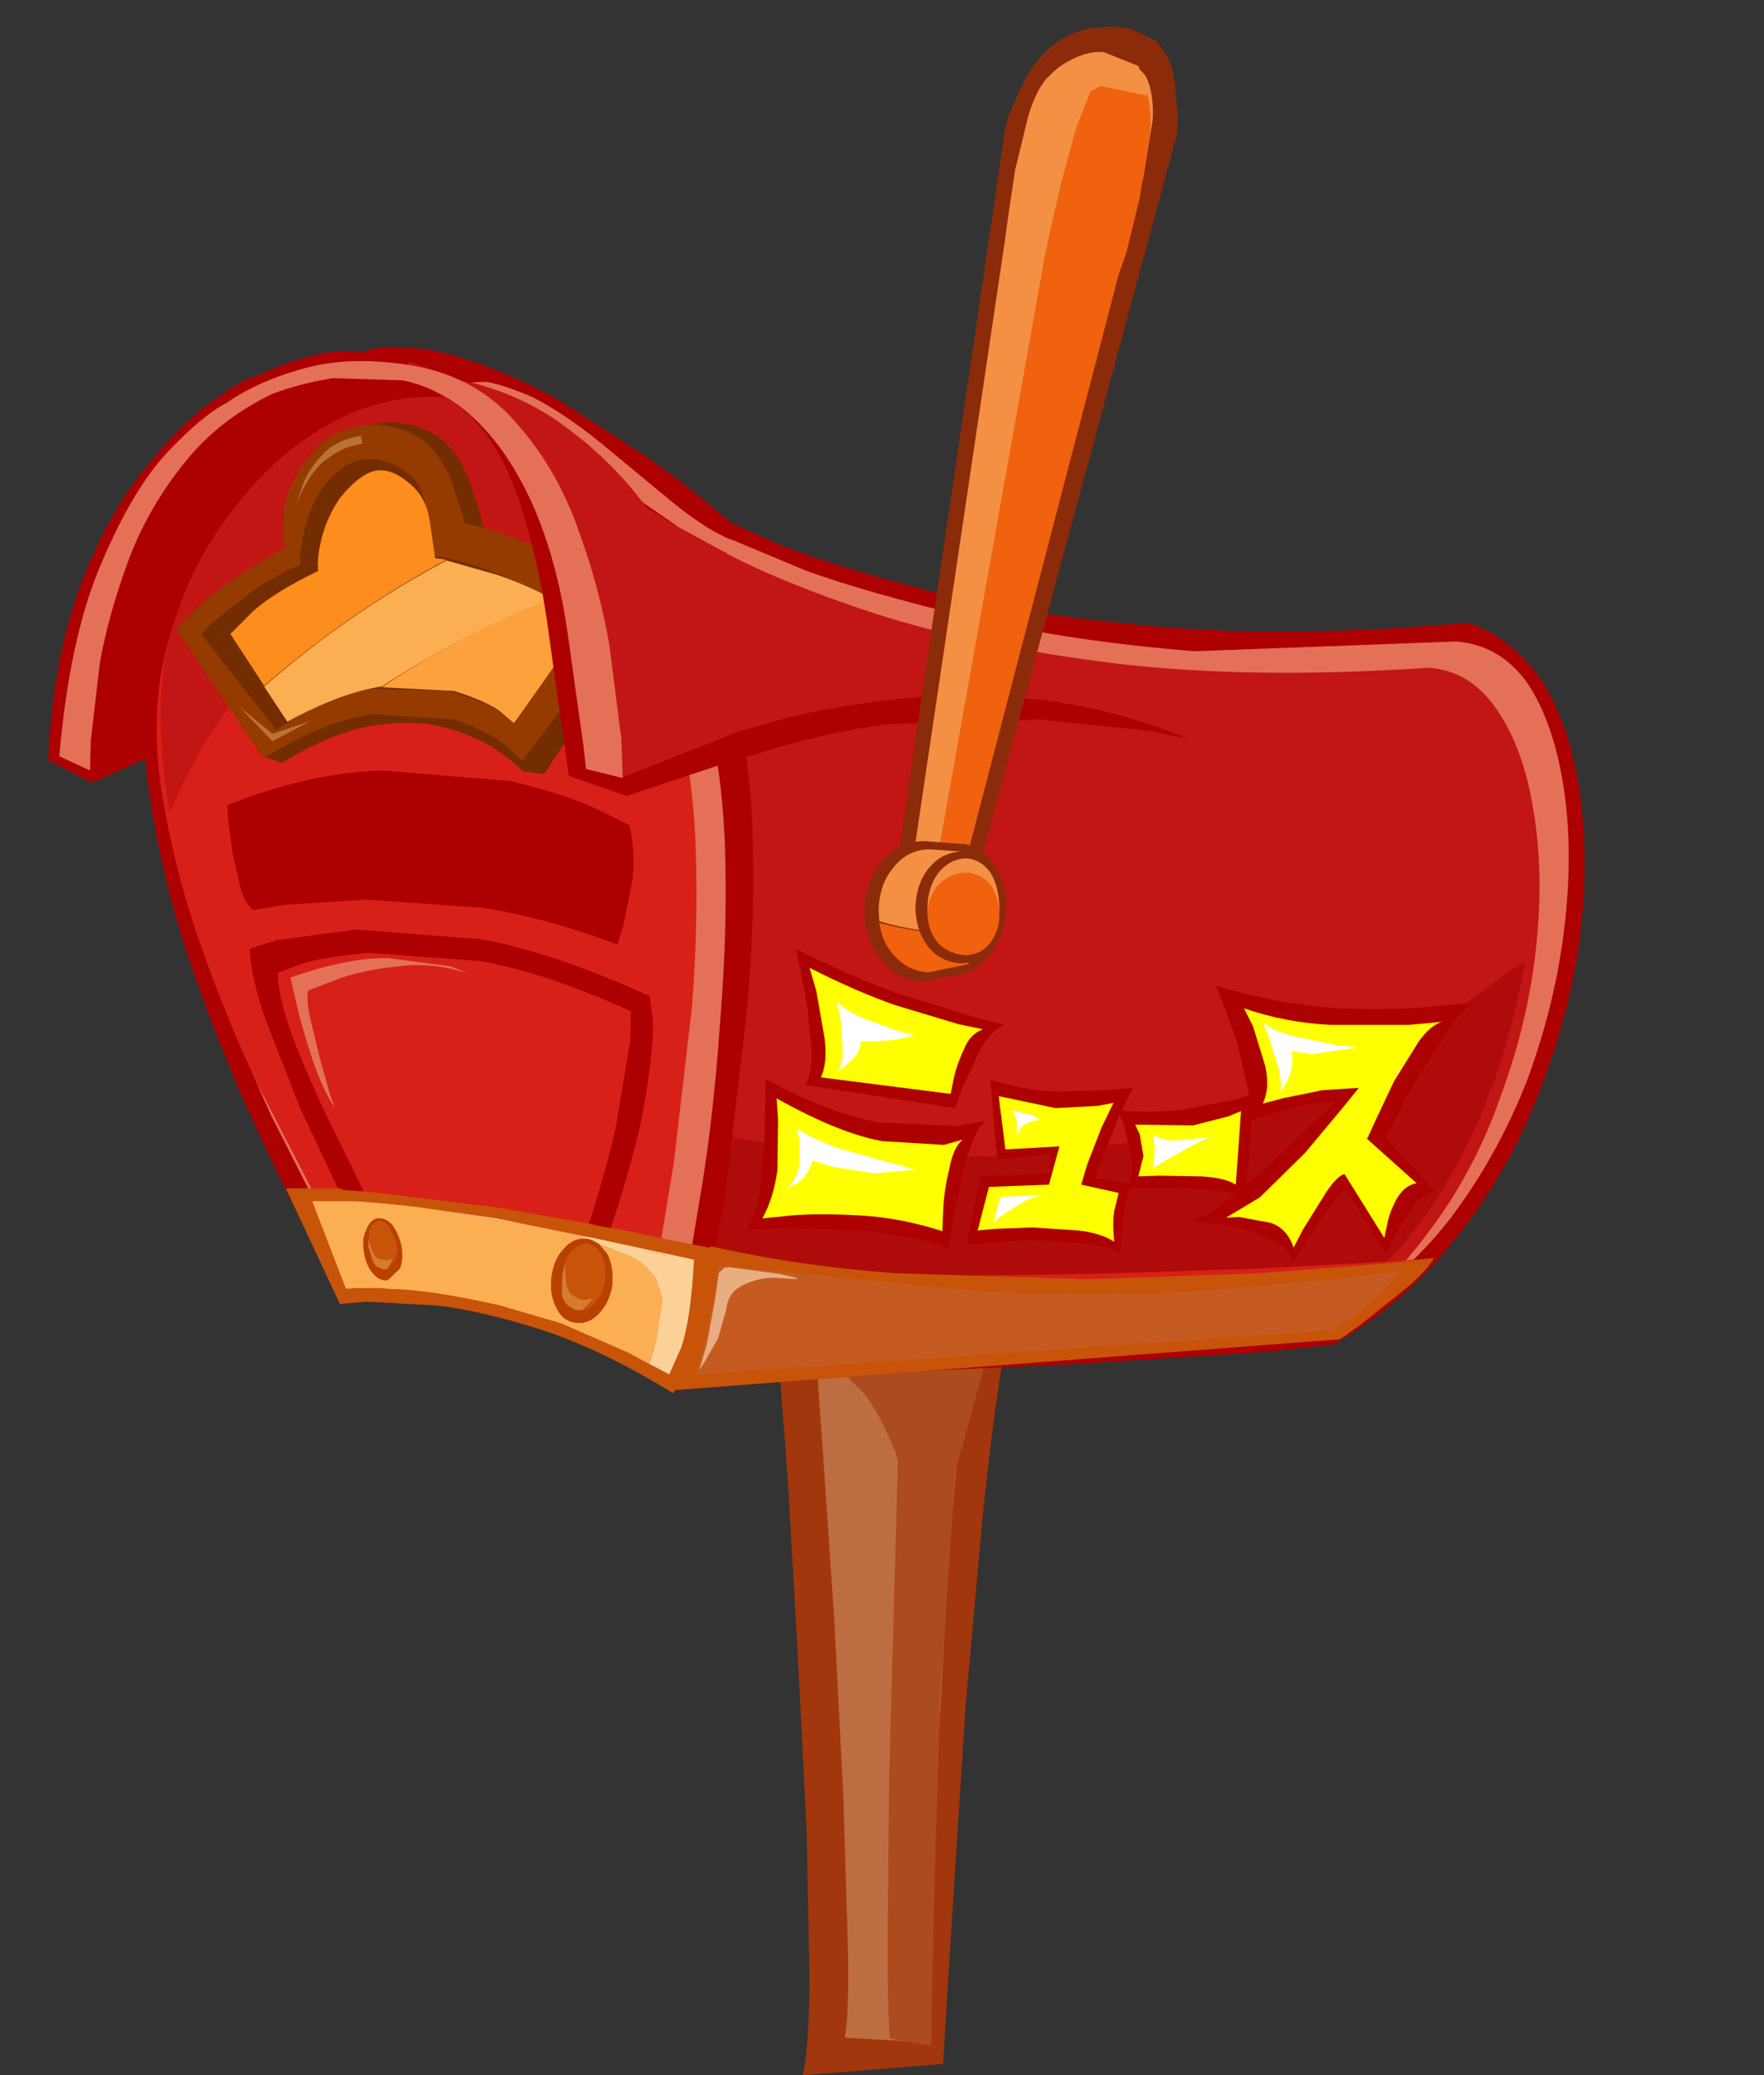 <?xml version="1.0" encoding="UTF-8" standalone="no"?>
<svg xmlns:xlink="http://www.w3.org/1999/xlink" height="138.3px" width="117.55px" xmlns="http://www.w3.org/2000/svg">
  <rect width="100%" height="100%" fill="#333333" stroke="none"/>
  <g transform="matrix(1.0, 0.0, 0.0, 1.0, -20.45, 23.15)">
    <use data-characterId="217" height="115.15" transform="matrix(1.0, 0.0, 0.0, 1.0, 23.65, 0.0)" width="102.4" xlink:href="#shape0"/>
    <use data-characterId="218" height="19.85" transform="matrix(1.0, 0.0, 0.0, 1.0, 37.35, 38.85)" width="26.6" xlink:href="#shape1"/>
    <use data-characterId="211" height="63.1" transform="matrix(0.967, 0.237, -0.237, 0.967, 89.45, -22.791)" width="11.25" xlink:href="#shape2"/>
    <use data-characterId="212" height="9.35" transform="matrix(1.0, 0.0, 0.0, 1.0, 78.05, 32.9)" width="9.45" xlink:href="#shape3"/>
  </g>
  <defs>
    <g id="shape0" transform="matrix(1.0, 0.0, 0.0, 1.0, -23.65, 0.0)">
      <path d="M72.05 63.65 L88.7 61.75 Q87.95 63.45 87.2 67.9 86.5 72.3 85.9 78.25 L84.8 90.5 84.05 102.2 83.5 110.95 83.3 114.4 73.95 115.15 Q74.35 113.35 74.4 108.95 L74.2 98.75 73.6 86.9 72.95 75.5 72.3 67.0 72.05 63.65" fill="#a2360d" fill-rule="evenodd" stroke="none"/>
      <path d="M74.5 62.2 L85.9 60.8 Q85.4 62.5 84.9 66.85 L83.95 77.15 Q83.5 83.05 83.2 89.3 L82.5 100.9 82.15 109.55 81.95 112.95 76.75 112.65 Q77.05 110.9 76.95 106.6 L76.65 96.6 76.05 84.9 75.3 73.8 74.7 65.45 74.5 62.2" fill="#bd6e41" fill-rule="evenodd" stroke="none"/>
      <path d="M80.8 57.45 L86.7 57.1 Q85.7 60.55 85.0 65.95 84.35 71.3 83.9 77.65 L83.1 90.2 82.75 101.65 82.55 110.0 82.5 113.2 79.75 112.7 Q79.6 111.0 79.6 106.3 L79.7 95.45 80.05 82.65 80.4 70.35 80.7 61.1 80.8 57.45" fill="#ab4b1e" fill-rule="evenodd" stroke="none"/>
      <path d="M77.05 68.75 L76.1 62.15 87.9 61.15 83.75 76.25 81.2 79.1 Q80.9 75.4 79.9 73.1 78.9 70.75 78.0 69.7 L77.05 68.75" fill="#ab4b1e" fill-rule="evenodd" stroke="none"/>
      <path d="M97.5 18.6 Q106.6 19.4 118.25 18.35 121.45 19.4 123.4 22.55 125.25 25.7 125.8 30.25 126.35 34.8 125.65 39.95 124.85 45.1 122.8 50.2 120.75 55.3 117.35 59.5 114.0 63.75 109.3 66.45 L104.65 66.95 92.15 67.75 83.3 68.15 75.0 68.5 68.8 68.75 66.4 68.85 51.2 60.0 44.95 0.15 Q47.8 -0.35 51.05 0.65 54.3 1.65 57.5 3.4 L63.25 7.1 Q65.9 8.95 67.5 10.3 L69.1 11.65 72.4 13.15 Q75.75 14.5 82.05 16.15 88.35 17.8 97.5 18.6" fill="#ad0000" fill-rule="evenodd" stroke="none"/>
      <path d="M109.15 64.9 L65.65 64.85 48.65 58.15 69.3 12.85 74.2 14.9 Q78.4 16.4 85.1 18.0 91.75 19.6 100.1 20.25 L117.5 19.6 Q120.45 19.85 122.25 22.4 124.0 25.05 124.65 29.35 125.3 33.55 124.7 38.65 124.1 43.7 122.25 48.75 120.3 53.8 117.1 58.05 113.85 62.25 109.15 64.9" fill="#e47058" fill-rule="evenodd" stroke="none"/>
      <path d="M115.5 59.15 Q112.4 63.35 107.85 65.85 L103.5 66.2 91.6 66.8 83.45 67.05 75.25 67.45 68.85 67.75 66.35 67.85 48.25 58.5 59.55 7.6 61.6 9.3 Q63.65 10.95 67.95 13.25 72.2 15.6 78.8 17.75 85.45 19.9 94.65 21.05 103.8 22.15 115.65 21.35 118.45 21.55 120.2 24.15 122.0 26.75 122.65 30.95 123.35 35.15 122.8 40.1 122.25 45.1 120.4 50.05 118.65 55.05 115.5 59.15" fill="#c11614" fill-rule="evenodd" stroke="none"/>
      <path d="M122.1 40.95 Q121.05 46.55 119.4 50.5 117.75 54.45 116.05 56.95 114.35 59.45 113.25 60.55 L112.05 61.75 109.2 62.0 102.0 62.7 92.35 63.6 82.3 64.4 73.75 64.9 Q70.05 65.1 68.6 64.85 66.95 64.6 65.3 63.0 63.6 61.4 62.1 59.2 L59.4 54.8 57.45 51.15 56.75 49.7 Q67.95 52.9 77.05 53.65 86.1 54.35 93.2 53.35 100.25 52.4 105.45 50.45 110.6 48.55 114.15 46.4 L119.55 42.7 Q121.55 41.15 122.1 40.95" fill="#b00b0b" fill-rule="evenodd" stroke="none"/>
      <path d="M62.2 9.2 Q65.95 13.85 69.05 22.2 70.45 26.65 70.6 32.55 70.8 38.55 70.15 44.9 L68.75 56.65 67.15 65.45 66.45 68.9 64.3 67.95 58.65 65.95 Q55.05 64.8 50.55 63.95 L45.55 63.0 43.3 62.5 42.75 62.3 42.8 62.3 41.1 59.25 Q39.45 56.25 37.2 51.3 34.95 46.4 32.95 40.5 31.0 34.55 30.25 28.6 29.55 22.6 31.0 17.55 32.05 14.1 34.4 10.85 36.7 7.6 39.95 5.25 43.15 2.9 46.9 2.1 50.65 1.4 54.55 2.95 58.5 4.55 62.2 9.2" fill="#ad0000" fill-rule="evenodd" stroke="none"/>
      <path d="M64.25 15.45 Q65.85 18.55 67.15 22.55 68.5 27.2 68.75 33.0 68.95 38.8 68.45 44.75 68.05 50.75 67.25 55.75 L65.9 63.85 65.3 67.0 63.75 66.45 59.95 65.2 55.0 63.65 50.0 62.5 45.55 61.55 Q44.15 61.2 43.85 60.95 L43.5 60.8 42.05 58.15 38.55 51.25 Q36.55 46.9 34.6 41.6 32.75 36.35 31.75 30.95 38.5 24.8 46.85 20.95 55.15 17.05 64.25 15.45" fill="#e47058" fill-rule="evenodd" stroke="none"/>
      <path d="M65.3 23.25 Q66.55 27.55 66.8 33.0 67.0 38.5 66.55 44.05 L65.35 54.35 64.1 61.95 63.5 64.9 61.4 64.0 56.05 62.2 Q52.85 61.15 48.95 60.45 L44.0 59.45 42.75 59.1 42.9 59.05 41.3 56.25 37.6 49.1 Q35.5 44.65 33.65 39.35 31.85 34.05 31.1 28.8 30.45 23.5 31.8 19.15 33.2 14.8 36.1 11.4 39.0 8.0 42.75 6.3 46.5 4.6 50.65 5.4 54.7 6.3 58.5 10.55 62.35 14.75 65.3 23.25" fill="#d72019" fill-rule="evenodd" stroke="none"/>
      <path d="M60.3 30.8 L62.4 31.85 Q62.8 33.65 62.6 35.45 L62.0 38.5 61.6 39.8 Q56.85 38.0 52.6 37.35 L44.85 36.8 39.4 37.15 37.35 37.5 Q36.8 37.15 36.5 36.1 L35.95 33.75 35.65 31.5 35.6 30.5 Q41.05 28.35 45.9 28.2 L54.45 28.9 Q58.15 29.8 60.3 30.8" fill="#ad0000" fill-rule="evenodd" stroke="none"/>
      <path d="M64.25 15.5 L55.75 14.7 Q51.25 14.7 46.75 16.1 42.25 17.6 38.35 21.1 34.45 24.7 31.75 31.0 31.15 27.55 31.15 24.3 31.15 21.1 32.05 18.3 33.4 14.05 36.1 10.65 38.75 7.2 42.2 5.2 45.7 3.2 49.55 3.3 53.4 3.4 57.2 6.25 61.0 9.2 64.25 15.5" fill="#c11614" fill-rule="evenodd" stroke="none"/>
      <path d="M47.7 1.0 L46.15 3.05 45.3 2.9 Q41.05 3.95 38.3 6.65 35.55 9.4 33.9 12.85 32.3 16.3 31.5 19.6 30.8 22.9 30.6 25.05 L30.4 27.3 26.65 29.0 Q26.35 25.75 26.3 22.35 26.3 19.0 27.1 15.7 27.95 12.4 30.3 9.3 32.7 6.2 37.15 3.45 40.8 1.3 43.45 0.9 L47.7 1.0" fill="#ad0000" fill-rule="evenodd" stroke="none"/>
      <path d="M52.3 2.8 L39.9 2.5 Q35.45 4.1 32.75 7.25 30.1 10.3 28.75 14.05 27.45 17.75 27.0 21.15 26.55 24.55 26.6 26.75 L26.65 29.05 23.65 27.5 Q24.0 20.7 25.8 15.9 27.6 11.15 30.05 8.15 32.4 5.2 34.3 3.8 36.3 2.35 36.9 2.15 L39.1 1.25 Q40.6 0.65 42.65 0.25 L47.15 0.4 Q49.65 0.9 52.3 2.8" fill="#ad0000" fill-rule="evenodd" stroke="none"/>
      <path d="M37.7 3.35 Q41.2 1.25 43.65 0.9 L47.75 1.0 46.25 2.95 45.45 2.8 Q41.4 3.7 38.65 6.4 35.9 9.1 34.25 12.5 32.55 15.95 31.7 19.25 30.8 22.5 30.55 24.65 L30.25 26.9 26.4 28.25 Q26.05 24.05 26.5 19.65 27.0 15.2 29.55 11.05 32.1 6.8 37.7 3.35" fill="#ad0000" fill-rule="evenodd" stroke="none"/>
      <path d="M112.65 60.95 L116.0 60.7 Q115.4 61.7 113.9 62.9 L111.15 65.1 109.75 66.1 65.25 69.5 Q65.85 68.75 66.3 67.2 L67.1 63.95 67.6 61.1 67.8 59.9 Q68.7 60.9 72.5 61.35 L81.8 61.9 93.15 61.75 104.2 61.4 112.65 60.95" fill="#d72019" fill-rule="evenodd" stroke="none"/>
      <path d="M112.8 61.05 L116.0 60.7 Q115.4 61.7 113.9 62.9 L111.15 65.1 109.75 66.1 65.25 69.5 Q65.85 68.75 66.3 67.2 L67.1 63.95 67.6 61.1 67.8 59.9 Q73.5 61.2 80.05 61.7 L92.9 62.1 104.45 61.7 112.8 61.05" fill="#c75409" fill-rule="evenodd" stroke="none"/>
      <path d="M113.85 61.55 L112.25 63.3 110.25 64.85 109.3 65.5 66.85 68.45 67.6 65.6 68.15 62.55 68.35 61.2 86.15 62.95 Q94.35 63.25 100.6 62.9 L110.25 62.0 113.85 61.55" fill="#c65b21" fill-rule="evenodd" stroke="none"/>
      <path d="M69.65 14.1 L68.45 13.5 65.7 12.0 62.8 10.0 59.8 7.15 Q57.95 5.35 55.6 3.85 53.3 2.4 50.95 2.5 L51.35 2.35 52.85 2.3 Q53.9 2.45 55.9 3.3 57.9 4.3 60.4 6.3 L65.3 10.35 Q67.7 12.3 69.4 12.9 L69.65 14.1" fill="#e47058" fill-rule="evenodd" stroke="none"/>
      <path d="M73.5 62.0 L73.6 62.1 71.9 62.0 Q70.8 62.05 69.85 62.55 68.95 63.05 68.85 64.1 L68.3 66.05 67.35 67.7 67.05 68.15 67.55 66.45 68.1 63.45 68.35 61.7 68.7 61.35 69.05 61.3 72.4 61.75 73.5 62.0" fill="#e8ae82" fill-rule="evenodd" stroke="none"/>
      <path d="M96.95 25.55 L89.75 24.8 79.7 25.1 Q74.15 25.8 68.25 28.0 L69.9 25.55 72.5 24.8 Q75.0 24.1 79.3 23.55 83.6 23.0 88.85 23.4 94.15 23.85 99.7 26.1 L96.95 25.55" fill="#ad0000" fill-rule="evenodd" stroke="none"/>
      <path d="M56.7 28.45 L55.3 28.25 Q54.55 27.5 53.2 26.6 51.75 25.75 49.75 25.25 47.7 24.8 45.05 25.25 42.4 25.75 39.25 27.7 L38.1 27.3 32.8 19.35 34.4 17.85 Q36.0 16.4 38.85 14.7 41.7 13.05 45.5 12.25 49.3 11.5 53.8 12.8 58.3 14.1 63.2 18.6 L56.7 28.45" fill="#732d00" fill-rule="evenodd" stroke="none"/>
      <path d="M52.8 12.7 L40.85 13.65 40.55 12.9 Q40.4 12.15 40.5 10.95 40.6 9.65 41.5 8.1 42.7 6.1 44.3 5.45 45.95 4.8 47.5 5.1 49.1 5.4 50.1 6.3 51.1 7.3 51.7 8.8 L52.55 11.45 52.8 12.7" fill="#732d00" fill-rule="evenodd" stroke="none"/>
      <path d="M55.25 27.55 L54.1 26.5 Q52.95 25.6 50.75 24.8 L45.3 24.45 Q42.1 24.85 38.0 27.4 L32.15 18.7 33.75 17.2 Q35.35 15.75 38.2 14.05 41.05 12.4 44.85 11.6 48.65 10.85 53.15 12.15 57.65 13.45 62.55 17.95 L55.25 27.55" fill="#953b00" fill-rule="evenodd" stroke="none"/>
      <path d="M51.65 12.85 L39.7 13.8 39.4 13.05 Q39.25 12.3 39.35 11.1 39.45 9.8 40.35 8.25 41.55 6.25 43.15 5.6 44.8 4.95 46.35 5.25 47.95 5.55 48.95 6.45 49.95 7.45 50.55 8.95 L51.4 11.6 51.65 12.85" fill="#953b00" fill-rule="evenodd" stroke="none"/>
      <path d="M49.2 13.85 Q51.2 14.15 53.65 15.1 56.05 16.0 58.6 17.95 L54.75 25.1 53.6 24.2 Q52.45 23.5 50.3 22.9 L45.25 22.75 Q42.35 23.15 38.85 25.5 L33.85 19.1 34.65 18.3 37.0 16.45 Q38.4 15.4 40.45 14.5 40.35 13.6 40.8 11.95 41.2 10.35 42.1 9.15 43.45 7.45 45.05 7.45 46.6 7.45 48.0 8.7 48.5 9.25 48.75 10.25 L49.0 12.25 49.2 13.85" fill="#732d00" fill-rule="evenodd" stroke="none"/>
      <path d="M49.45 14.05 L50.2 14.15 Q43.7 17.65 38.05 22.55 L35.8 19.1 37.25 17.65 Q38.65 16.35 41.65 14.9 41.55 14.05 41.9 12.65 42.3 11.2 43.1 10.05 44.5 8.3 45.65 8.2 46.75 8.1 48.05 9.35 48.9 10.2 49.1 11.65 L49.45 14.05" fill="#fd8d1c" fill-rule="evenodd" stroke="none"/>
      <path d="M38.05 22.6 Q43.65 17.7 50.2 14.2 L53.55 15.15 Q55.35 15.75 57.25 16.75 51.25 19.1 45.9 22.6 43.15 23.0 39.6 24.95 L38.05 22.6" fill="#fcae53" fill-rule="evenodd" stroke="none"/>
      <path d="M45.9 22.65 Q51.25 19.05 57.2 16.75 L59.5 18.25 54.7 25.05 53.7 24.2 Q52.65 23.5 50.7 22.9 L45.9 22.65" fill="#fda13d" fill-rule="evenodd" stroke="none"/>
      <path d="M58.65 5.9 Q61.9 8.7 64.15 12.3 66.35 15.85 67.7 19.25 69.1 22.6 69.7 24.85 L70.3 27.2 62.2 29.9 58.35 28.55 58.15 27.1 57.65 23.6 57.05 19.3 Q56.35 13.95 54.9 9.8 53.5 5.75 50.8 3.75 49.2 2.75 48.0 2.35 L47.25 2.15 Q44.15 1.6 41.45 2.2 38.7 2.85 36.55 3.95 34.45 5.05 33.15 6.0 L36.15 3.5 Q38.0 2.05 40.8 1.3 L47.6 1.1 47.7 0.95 48.8 1.35 Q50.0 1.6 51.1 2.15 55.45 3.15 58.65 5.9" fill="#ad0000" fill-rule="evenodd" stroke="none"/>
      <path d="M69.8 23.1 L70.45 25.3 61.95 28.65 61.55 27.35 60.4 22.95 58.5 14.65 Q57.45 10.35 55.25 7.65 53.0 4.95 50.7 3.65 48.3 2.3 47.0 2.05 L47.4 1.55 47.7 1.0 Q48.8 1.25 49.35 1.6 L49.9 2.0 Q54.55 2.65 58.0 5.2 61.45 7.7 63.8 11.05 66.25 14.45 67.65 17.7 L69.8 23.1" fill="#c11614" fill-rule="evenodd" stroke="none"/>
      <path d="M48.4 1.3 Q52.45 2.15 54.95 5.15 57.55 8.1 58.95 12.05 60.4 16.0 61.05 19.8 L61.85 26.05 61.95 28.7 59.5 28.1 59.35 26.7 58.85 23.15 58.25 18.85 Q57.2 11.85 54.3 7.45 51.4 3.05 47.3 2.2 L42.65 2.05 Q40.45 2.4 38.6 3.1 34.85 4.9 32.5 8.0 30.15 11.0 28.9 14.5 27.65 17.95 27.1 21.05 L26.5 26.2 26.45 28.2 24.4 27.25 Q25.1 19.25 27.2 14.4 29.25 9.55 31.55 7.05 33.9 4.55 35.55 3.7 37.7 2.2 40.9 1.35 44.15 0.5 48.4 1.3" fill="#e47058" fill-rule="evenodd" stroke="none"/>
      <path d="M60.2 60.75 L44.15 58.1 42.85 55.8 40.45 50.7 38.15 44.8 Q37.15 41.9 37.1 40.1 37.1 40.05 38.95 39.5 L44.2 38.8 52.55 39.45 Q57.4 40.35 63.5 43.15 L63.7 44.75 Q63.8 46.4 63.15 50.25 62.5 54.1 60.2 60.75" fill="#ad0000" fill-rule="evenodd" stroke="none"/>
      <path d="M40.15 10.55 L40.55 9.4 Q40.85 8.35 41.85 7.25 42.8 6.15 44.5 5.9 L44.6 6.4 43.8 6.6 Q42.95 6.85 41.9 7.7 40.9 8.65 40.15 10.55" fill="#ba7337" fill-rule="evenodd" stroke="none"/>
      <path d="M36.4 23.95 L38.6 25.75 41.15 24.9 38.6 26.25 36.4 23.95" fill="#ba7337" fill-rule="evenodd" stroke="none"/>
      <path d="M90.75 49.6 L94.4 49.5 95.95 49.35 95.05 51.15 93.95 53.95 93.4 55.4 96.05 55.75 Q95.5 56.4 95.35 57.5 L95.15 59.4 95.15 60.35 Q94.2 59.85 92.5 59.7 L89.1 59.5 86.1 59.7 84.85 59.8 85.8 55.25 90.35 55.05 90.4 53.75 86.9 54.15 86.45 48.8 Q88.6 49.5 90.75 49.6" fill="#ad0000" fill-rule="evenodd" stroke="none"/>
      <path d="M93.6 50.55 L94.65 50.35 93.85 52.0 92.9 54.45 92.5 55.8 95.0 56.35 94.7 57.55 Q94.6 58.3 94.65 58.95 L94.7 59.6 Q93.75 59.0 92.25 58.85 L89.25 58.65 86.7 58.75 85.6 58.85 86.35 55.95 90.35 55.8 91.05 53.25 87.45 53.45 87.0 49.9 90.8 50.7 93.6 50.55" fill="#ffff00" fill-rule="evenodd" stroke="none"/>
      <path d="M85.25 44.6 L87.35 45.15 Q86.45 45.55 85.75 46.85 L84.55 49.4 84.1 50.7 74.1 49.15 Q74.55 48.45 74.55 47.05 L74.25 43.95 73.75 41.25 73.5 40.1 Q76.95 41.85 80.1 43.0 L85.25 44.6" fill="#ad0000" fill-rule="evenodd" stroke="none"/>
      <path d="M84.7 46.75 Q84.2 47.8 84.0 48.75 L83.8 49.75 75.15 48.65 Q75.6 47.7 75.4 46.05 L74.85 42.9 74.4 41.35 Q77.55 42.95 80.15 43.85 L84.3 45.1 85.95 45.45 Q85.1 45.75 84.7 46.75" fill="#ffff00" fill-rule="evenodd" stroke="none"/>
      <path d="M84.2 51.9 L86.15 51.55 Q85.6 51.95 85.15 53.25 84.65 54.6 84.4 56.1 L83.85 58.8 83.65 60.0 Q80.9 59.15 77.8 58.85 L72.5 58.7 70.2 58.8 Q70.8 57.8 71.1 56.15 L71.4 52.8 71.45 49.95 71.45 48.75 Q75.75 51.1 79.05 51.65 L84.2 51.9" fill="#ad0000" fill-rule="evenodd" stroke="none"/>
      <path d="M83.35 53.15 L84.6 52.8 Q83.95 53.35 83.7 54.8 83.35 56.2 83.3 57.55 L83.25 58.9 Q80.45 58.0 77.75 57.85 75.0 57.7 73.2 57.85 L71.25 58.05 Q72.0 56.7 72.25 54.85 L72.3 51.55 72.2 50.05 Q76.4 52.4 79.25 52.9 L83.35 53.15" fill="#ffff00" fill-rule="evenodd" stroke="none"/>
      <path d="M102.7 50.15 L104.0 49.75 103.45 56.7 Q102.9 56.35 101.65 56.2 L98.9 56.0 96.4 56.0 95.3 56.05 Q96.0 55.6 95.9 54.3 L95.4 52.0 94.95 50.85 Q97.25 51.05 99.3 50.8 L102.7 50.15" fill="#ad0000" fill-rule="evenodd" stroke="none"/>
      <path d="M103.15 50.9 L102.8 55.8 Q102.1 55.35 100.55 55.25 L97.7 55.2 96.3 55.25 96.65 53.9 96.4 52.45 96.1 51.8 99.95 51.85 102.3 51.25 103.15 50.9" fill="#ffff00" fill-rule="evenodd" stroke="none"/>
      <path d="M116.2 43.9 L118.8 43.7 Q118.1 43.85 117.2 45.15 L115.15 48.25 Q114.15 49.95 113.5 51.35 L112.8 52.7 116.1 56.25 Q115.25 56.4 114.5 57.4 L113.3 59.35 112.8 60.4 110.2 56.2 Q110.1 55.95 109.55 56.6 L108.35 58.3 107.1 60.15 106.6 60.95 Q106.35 60.05 105.25 59.5 104.2 58.95 102.9 58.65 L100.65 58.3 99.65 58.25 Q100.45 58.2 102.05 57.0 L105.35 54.2 108.2 51.45 109.5 50.2 107.25 50.5 104.65 51.25 103.45 51.6 Q103.85 50.85 103.6 49.35 L102.9 46.35 101.95 43.7 101.5 42.55 Q105.7 43.8 109.65 44.05 113.6 44.2 116.2 43.9" fill="#ad0000" fill-rule="evenodd" stroke="none"/>
      <path d="M114.35 45.15 L116.55 44.95 Q115.8 45.15 115.0 46.25 L113.35 48.9 112.1 51.55 111.55 52.75 114.85 55.7 Q114.05 55.85 113.55 56.7 113.05 57.6 112.9 58.4 L112.7 59.35 110.05 55.1 Q109.55 55.2 108.8 56.35 L107.3 58.75 106.65 60.0 Q106.25 58.75 105.15 58.35 L103.0 57.95 102.15 58.0 104.4 56.65 107.4 53.7 109.95 50.65 111.0 49.35 108.6 49.5 105.9 50.05 104.6 50.4 Q105.1 49.35 104.75 47.85 L103.95 45.25 103.35 44.05 Q106.1 45.0 109.1 45.15 L114.35 45.15" fill="#ffff00" fill-rule="evenodd" stroke="none"/>
      <path d="M43.0 56.05 L44.45 56.15 45.8 56.3 53.2 57.2 59.45 58.3 60.35 58.5 60.9 58.6 65.65 59.6 67.75 60.0 Q68.2 62.85 67.6 65.05 L66.15 68.45 65.3 69.7 Q60.6 66.8 56.6 65.5 52.6 64.2 49.55 63.85 L44.85 63.6 43.1 63.75 39.5 56.05 43.0 56.05 M45.0 59.4 L45.1 58.8 Q45.25 58.3 45.65 58.2 46.05 58.15 46.4 58.6 L46.9 59.7 Q47.0 60.35 46.75 60.85 L46.2 61.45 45.95 61.45 46.0 61.45 46.3 61.4 46.6 60.7 46.3 60.85 45.65 60.75 Q45.25 60.5 45.0 59.4 M48.7 57.35 L48.0 57.25 45.5 57.0 44.2 56.9 41.25 56.9 43.5 62.75 43.65 62.7 43.65 62.75 44.05 62.7 45.75 62.7 46.35 62.75 Q49.15 62.8 53.75 63.85 L57.85 65.05 62.2 66.95 65.05 68.45 65.85 66.65 Q66.5 64.75 66.7 60.8 L64.85 60.4 60.0 59.35 53.55 58.05 48.7 57.35 M57.9 62.15 L57.9 61.75 Q58.0 60.8 58.5 60.25 59.0 59.65 59.6 59.7 60.2 59.8 60.55 60.5 60.9 61.2 60.8 62.15 60.65 63.05 60.15 63.6 59.65 64.2 59.05 64.15 L59.25 64.15 60.0 63.35 59.45 63.5 Q59.0 63.5 58.5 63.1 58.05 62.6 58.15 61.05 L57.95 61.7 57.9 62.15" fill="#c75409" fill-rule="evenodd" stroke="none"/>
      <path d="M43.65 62.7 L43.5 62.75 41.25 56.9 44.2 56.9 45.5 57.0 48.0 57.25 48.7 57.35 55.75 58.5 59.55 59.3 58.95 59.25 59.4 59.4 Q58.6 59.4 58.05 60.05 57.35 60.75 57.2 62.0 57.05 63.15 57.55 64.05 57.95 64.9 58.85 65.0 59.7 65.1 60.35 64.4 61.05 63.7 61.25 62.5 61.35 61.25 60.9 60.4 L60.35 59.75 62.0 60.4 Q63.0 60.8 63.35 61.15 L64.15 62.0 64.6 63.4 64.2 66.1 63.75 67.7 62.2 66.95 57.85 65.05 53.75 63.85 Q49.15 62.8 46.35 62.75 L45.75 62.7 44.05 62.7 43.65 62.7 M45.6 58.05 Q45.1 58.15 44.85 58.85 44.55 59.45 44.7 60.3 44.85 61.2 45.3 61.7 45.75 62.25 46.3 62.15 L47.1 61.4 Q47.35 60.75 47.2 59.9 47.0 59.05 46.6 58.5 46.15 58.0 45.6 58.05 M64.3 60.4 L63.3 60.15 64.8 60.5 64.8 60.55 64.3 60.4" fill="#fcae53" fill-rule="evenodd" stroke="none"/>
      <path d="M45.0 59.4 L45.0 59.45 45.0 59.9 45.3 60.9 Q45.5 61.35 45.95 61.4 L45.95 61.45 46.2 61.45 46.75 60.85 Q47.0 60.35 46.9 59.7 L46.4 58.6 Q46.05 58.15 45.65 58.2 45.25 58.3 45.1 58.8 L45.0 59.4 M45.6 58.05 Q46.15 58.0 46.6 58.5 47.0 59.05 47.2 59.9 47.35 60.75 47.1 61.4 L46.3 62.15 Q45.75 62.25 45.3 61.7 44.85 61.2 44.7 60.3 44.55 59.45 44.85 58.85 45.1 58.15 45.6 58.05 M59.4 59.4 L59.6 59.4 Q60.0 59.5 60.35 59.75 L60.9 60.4 Q61.35 61.25 61.25 62.5 61.05 63.7 60.35 64.4 59.7 65.1 58.85 65.0 57.95 64.9 57.55 64.05 57.05 63.15 57.2 62.0 57.35 60.75 58.05 60.05 58.6 59.4 59.4 59.4 M59.05 64.15 Q59.65 64.2 60.15 63.6 60.65 63.05 60.8 62.15 60.9 61.2 60.55 60.5 60.2 59.8 59.6 59.7 59.0 59.65 58.5 60.25 58.0 60.8 57.9 61.75 L57.9 62.15 57.9 63.1 Q58.0 63.8 58.8 64.15 L59.05 64.15" fill="#b84100" fill-rule="evenodd" stroke="none"/>
      <path d="M45.95 61.45 L45.95 61.4 Q45.5 61.35 45.3 60.9 L45.0 59.9 45.0 59.45 45.0 59.4 Q45.25 60.5 45.65 60.75 L46.3 60.85 46.6 60.7 46.3 61.4 46.0 61.45 45.95 61.45 M59.05 64.15 L58.8 64.15 Q58.0 63.8 57.9 63.1 L57.9 62.15 57.95 61.7 58.15 61.05 Q58.05 62.6 58.5 63.1 59.0 63.5 59.45 63.5 L60.0 63.35 59.25 64.15 59.05 64.15" fill="#d47d2d" fill-rule="evenodd" stroke="none"/>
      <path d="M48.7 57.35 L53.55 58.05 60.0 59.35 64.85 60.4 66.7 60.8 Q66.5 64.75 65.85 66.65 L65.05 68.45 62.2 66.95 63.75 67.7 64.2 66.1 64.6 63.4 64.15 62.0 63.35 61.15 Q63.0 60.8 62.0 60.4 L60.35 59.75 Q60.0 59.5 59.6 59.4 L59.4 59.4 58.95 59.25 59.55 59.3 55.75 58.5 48.7 57.35 M44.05 62.7 L43.65 62.75 43.65 62.7 44.05 62.7 M64.3 60.4 L64.8 60.55 64.8 60.5 63.3 60.15 64.3 60.4" fill="#fcd197" fill-rule="evenodd" stroke="none"/>
      <path d="M76.4 53.4 L79.8 54.35 81.45 54.8 78.7 55.05 75.9 54.6 74.6 54.2 Q74.3 55.15 73.65 55.65 L72.9 56.05 Q73.55 55.45 73.7 54.55 L73.75 52.9 73.55 52.05 Q74.55 52.75 76.4 53.4 M80.15 46.15 L78.6 46.25 77.8 46.25 Q77.8 46.85 77.4 47.3 L76.65 48.0 76.2 48.3 Q76.65 47.8 76.6 46.7 L76.45 44.6 76.2 43.6 Q76.95 44.3 78.2 44.8 L80.4 45.6 81.45 45.85 80.15 46.15 M87.1 56.6 L90.15 56.5 Q89.35 56.55 88.65 56.95 L87.2 57.85 86.65 58.35 87.1 56.6 M88.4 52.15 L88.2 52.6 88.2 51.45 87.9 50.85 89.35 51.2 89.75 51.5 Q88.75 51.55 88.4 52.15 M98.95 52.85 L101.0 52.65 101.3 52.55 100.25 53.0 98.25 54.1 97.3 54.7 97.4 53.4 97.3 52.45 Q97.85 52.9 98.95 52.85 M109.5 46.5 L111.0 46.65 107.85 47.1 106.55 46.9 Q106.65 48.05 106.25 48.85 L105.75 49.75 Q105.9 49.2 105.65 48.05 L105.0 45.95 104.6 44.95 Q105.1 45.5 106.65 45.9 L109.5 46.5" fill="#ffffff" fill-rule="evenodd" stroke="none"/>
    </g>
    <g id="shape1" transform="matrix(1.0, 0.0, 0.0, 1.0, -37.35, -38.85)">
      <path d="M44.7 56.25 L43.25 56.15 43.15 55.9 40.7 50.8 Q39.4 47.8 38.4 44.9 37.4 42.0 37.35 40.25 L39.25 39.65 Q41.05 39.05 44.45 38.9 L52.8 39.6 Q57.65 40.45 63.75 43.25 L63.95 44.85 Q64.05 46.5 63.4 50.35 62.85 53.55 61.15 58.7 L60.6 58.6 59.7 58.4 Q60.9 54.65 61.5 51.9 L62.45 46.2 62.5 44.25 Q56.8 41.65 52.45 40.9 L45.05 40.35 Q42.05 40.6 40.5 41.1 L38.95 41.7 Q39.0 43.4 40.0 46.1 41.05 48.8 42.45 51.7 L44.7 56.25" fill="#ad0000" fill-rule="evenodd" stroke="none"/>
      <path d="M44.7 56.25 L42.45 51.7 Q41.05 48.8 40.0 46.1 39.0 43.4 38.95 41.7 L40.5 41.1 Q42.05 40.6 45.05 40.35 L52.45 40.9 Q56.8 41.65 62.5 44.25 L62.45 46.2 61.5 51.9 Q60.9 54.65 59.7 58.4 L53.45 57.3 46.05 56.4 44.7 56.25 M50.5 41.25 L46.35 40.7 Q43.6 40.65 39.8 42.0 L40.2 43.75 Q40.55 45.3 41.25 47.4 41.9 49.4 42.8 50.75 L42.45 49.8 41.75 47.3 41.1 44.6 Q40.85 43.35 41.0 42.85 L42.85 42.15 Q44.55 41.5 47.05 41.25 49.55 40.95 51.95 41.85 L50.5 41.25" fill="#d72019" fill-rule="evenodd" stroke="none"/>
      <path d="M50.5 41.25 L51.95 41.85 Q49.55 40.95 47.05 41.25 44.55 41.5 42.85 42.15 L41.0 42.85 Q40.85 43.35 41.1 44.6 L41.75 47.3 42.45 49.8 42.8 50.75 Q41.9 49.4 41.25 47.4 40.55 45.3 40.2 43.75 L39.8 42.0 Q43.6 40.65 46.35 40.7 L50.5 41.25" fill="#e47058" fill-rule="evenodd" stroke="none"/>
    </g>
    <g id="shape2" transform="matrix(1.0, 0.0, 0.0, 1.0, 5.65, 63.1)">
      <path d="M5.6 -56.9 L4.35 -3.35 4.3 -2.55 3.65 -1.0 Q3.15 -0.15 1.9 0.0 0.65 0.0 0.1 -0.85 L-0.65 -2.5 -0.8 -3.4 -5.65 -54.55 -5.65 -55.45 -5.25 -57.7 Q-5.0 -59.1 -4.15 -60.4 -3.3 -61.75 -1.9 -62.4 -0.55 -63.0 0.8 -63.1 L2.7 -62.75 Q3.95 -61.95 4.55 -60.55 L5.4 -58.1 5.6 -56.9" fill="#8b2b09" fill-rule="evenodd" stroke="none"/>
      <path d="M3.8 -57.5 L4.1 -53.65 4.05 -50.2 3.95 -48.7 3.4 -2.7 2.9 -2.05 Q2.45 -1.45 1.65 -1.4 1.1 -1.45 0.8 -1.95 L0.4 -2.9 0.2 -3.4 -3.9 -47.45 -4.05 -48.85 -4.35 -52.1 -4.35 -55.85 Q-4.25 -57.6 -3.75 -58.55 -3.3 -59.2 -2.1 -59.85 -0.9 -60.55 0.5 -60.75 1.85 -60.95 2.65 -60.25 3.45 -59.35 3.8 -57.5" fill="#f39044" fill-rule="evenodd" stroke="none"/>
      <path d="M4.2 -48.5 L4.05 -46.9 3.4 -2.75 2.95 -2.05 Q2.6 -1.45 1.8 -1.35 1.4 -1.4 1.3 -2.15 L1.5 -3.75 1.65 -4.65 -1.05 -47.0 -1.1 -48.5 -1.15 -51.9 -1.05 -55.85 -0.65 -58.7 Q-0.15 -60.25 0.45 -60.6 L1.7 -60.5 3.05 -59.05 Q3.65 -58.1 3.9 -56.2 L4.2 -52.1 4.2 -48.5" fill="#f0620e" fill-rule="evenodd" stroke="none"/>
      <path d="M-3.9 -58.05 Q-3.55 -59.2 -2.5 -60.1 -1.5 -61.0 -0.45 -61.15 L2.0 -60.8 2.85 -59.65 3.0 -59.0 -0.1 -58.9 -2.25 -57.1 -3.05 -55.9 Q-4.2 -56.9 -3.9 -58.05" fill="#f39044" fill-rule="evenodd" stroke="none"/>
    </g>
    <g id="shape3" transform="matrix(1.0, 0.0, 0.0, 1.0, -78.05, -32.9)">
      <path d="M84.6 33.1 Q85.65 33.15 86.5 34.25 87.45 35.35 87.5 37.2 87.45 39.0 86.6 40.2 85.75 41.45 84.6 41.7 L85.35 41.6 86.15 41.45 82.0 42.25 Q80.3 42.2 79.2 40.85 78.1 39.55 78.05 37.55 78.1 35.6 79.2 34.25 80.3 32.95 82.0 32.9 L84.6 33.1" fill="#8b2b09" fill-rule="evenodd" stroke="none"/>
      <path d="M82.35 41.65 Q81.1 41.6 80.2 40.7 79.25 39.8 79.05 38.35 81.75 39.1 84.9 39.1 L85.0 41.1 82.35 41.65" fill="#f0620e" fill-rule="evenodd" stroke="none"/>
      <path d="M82.35 33.45 L84.55 33.6 84.9 39.05 Q81.75 39.05 79.05 38.25 L79.0 37.5 Q79.05 35.75 80.0 34.65 80.9 33.5 82.35 33.45" fill="#f39044" fill-rule="evenodd" stroke="none"/>
      <path d="M87.35 37.3 Q87.35 38.9 86.55 40.0 85.85 41.0 84.55 41.05 83.2 41.0 82.35 40.0 81.5 38.95 81.45 37.35 81.5 35.75 82.35 34.7 83.2 33.65 84.55 33.6 85.85 33.65 86.55 34.65 87.35 35.7 87.35 37.3" fill="#8b2b09" fill-rule="evenodd" stroke="none"/>
      <path d="M87.05 37.3 Q87.05 38.65 86.45 39.55 85.9 40.45 84.8 40.5 83.75 40.45 83.0 39.55 82.3 38.65 82.25 37.3 82.3 35.9 83.0 35.0 83.75 34.1 84.8 34.05 85.8 34.1 86.45 35.0 87.0 35.9 87.05 37.3" fill="#f39044" fill-rule="evenodd" stroke="none"/>
      <path d="M87.05 37.75 Q87.05 38.9 86.45 39.65 85.9 40.45 84.8 40.5 83.75 40.45 83.0 39.75 82.3 38.95 82.25 37.75 82.3 36.6 83.0 35.8 83.75 35.05 84.8 35.0 85.8 35.05 86.45 35.8 87.0 36.6 87.05 37.75" fill="#f0620e" fill-rule="evenodd" stroke="none"/>
    </g>
  </defs>
</svg>

